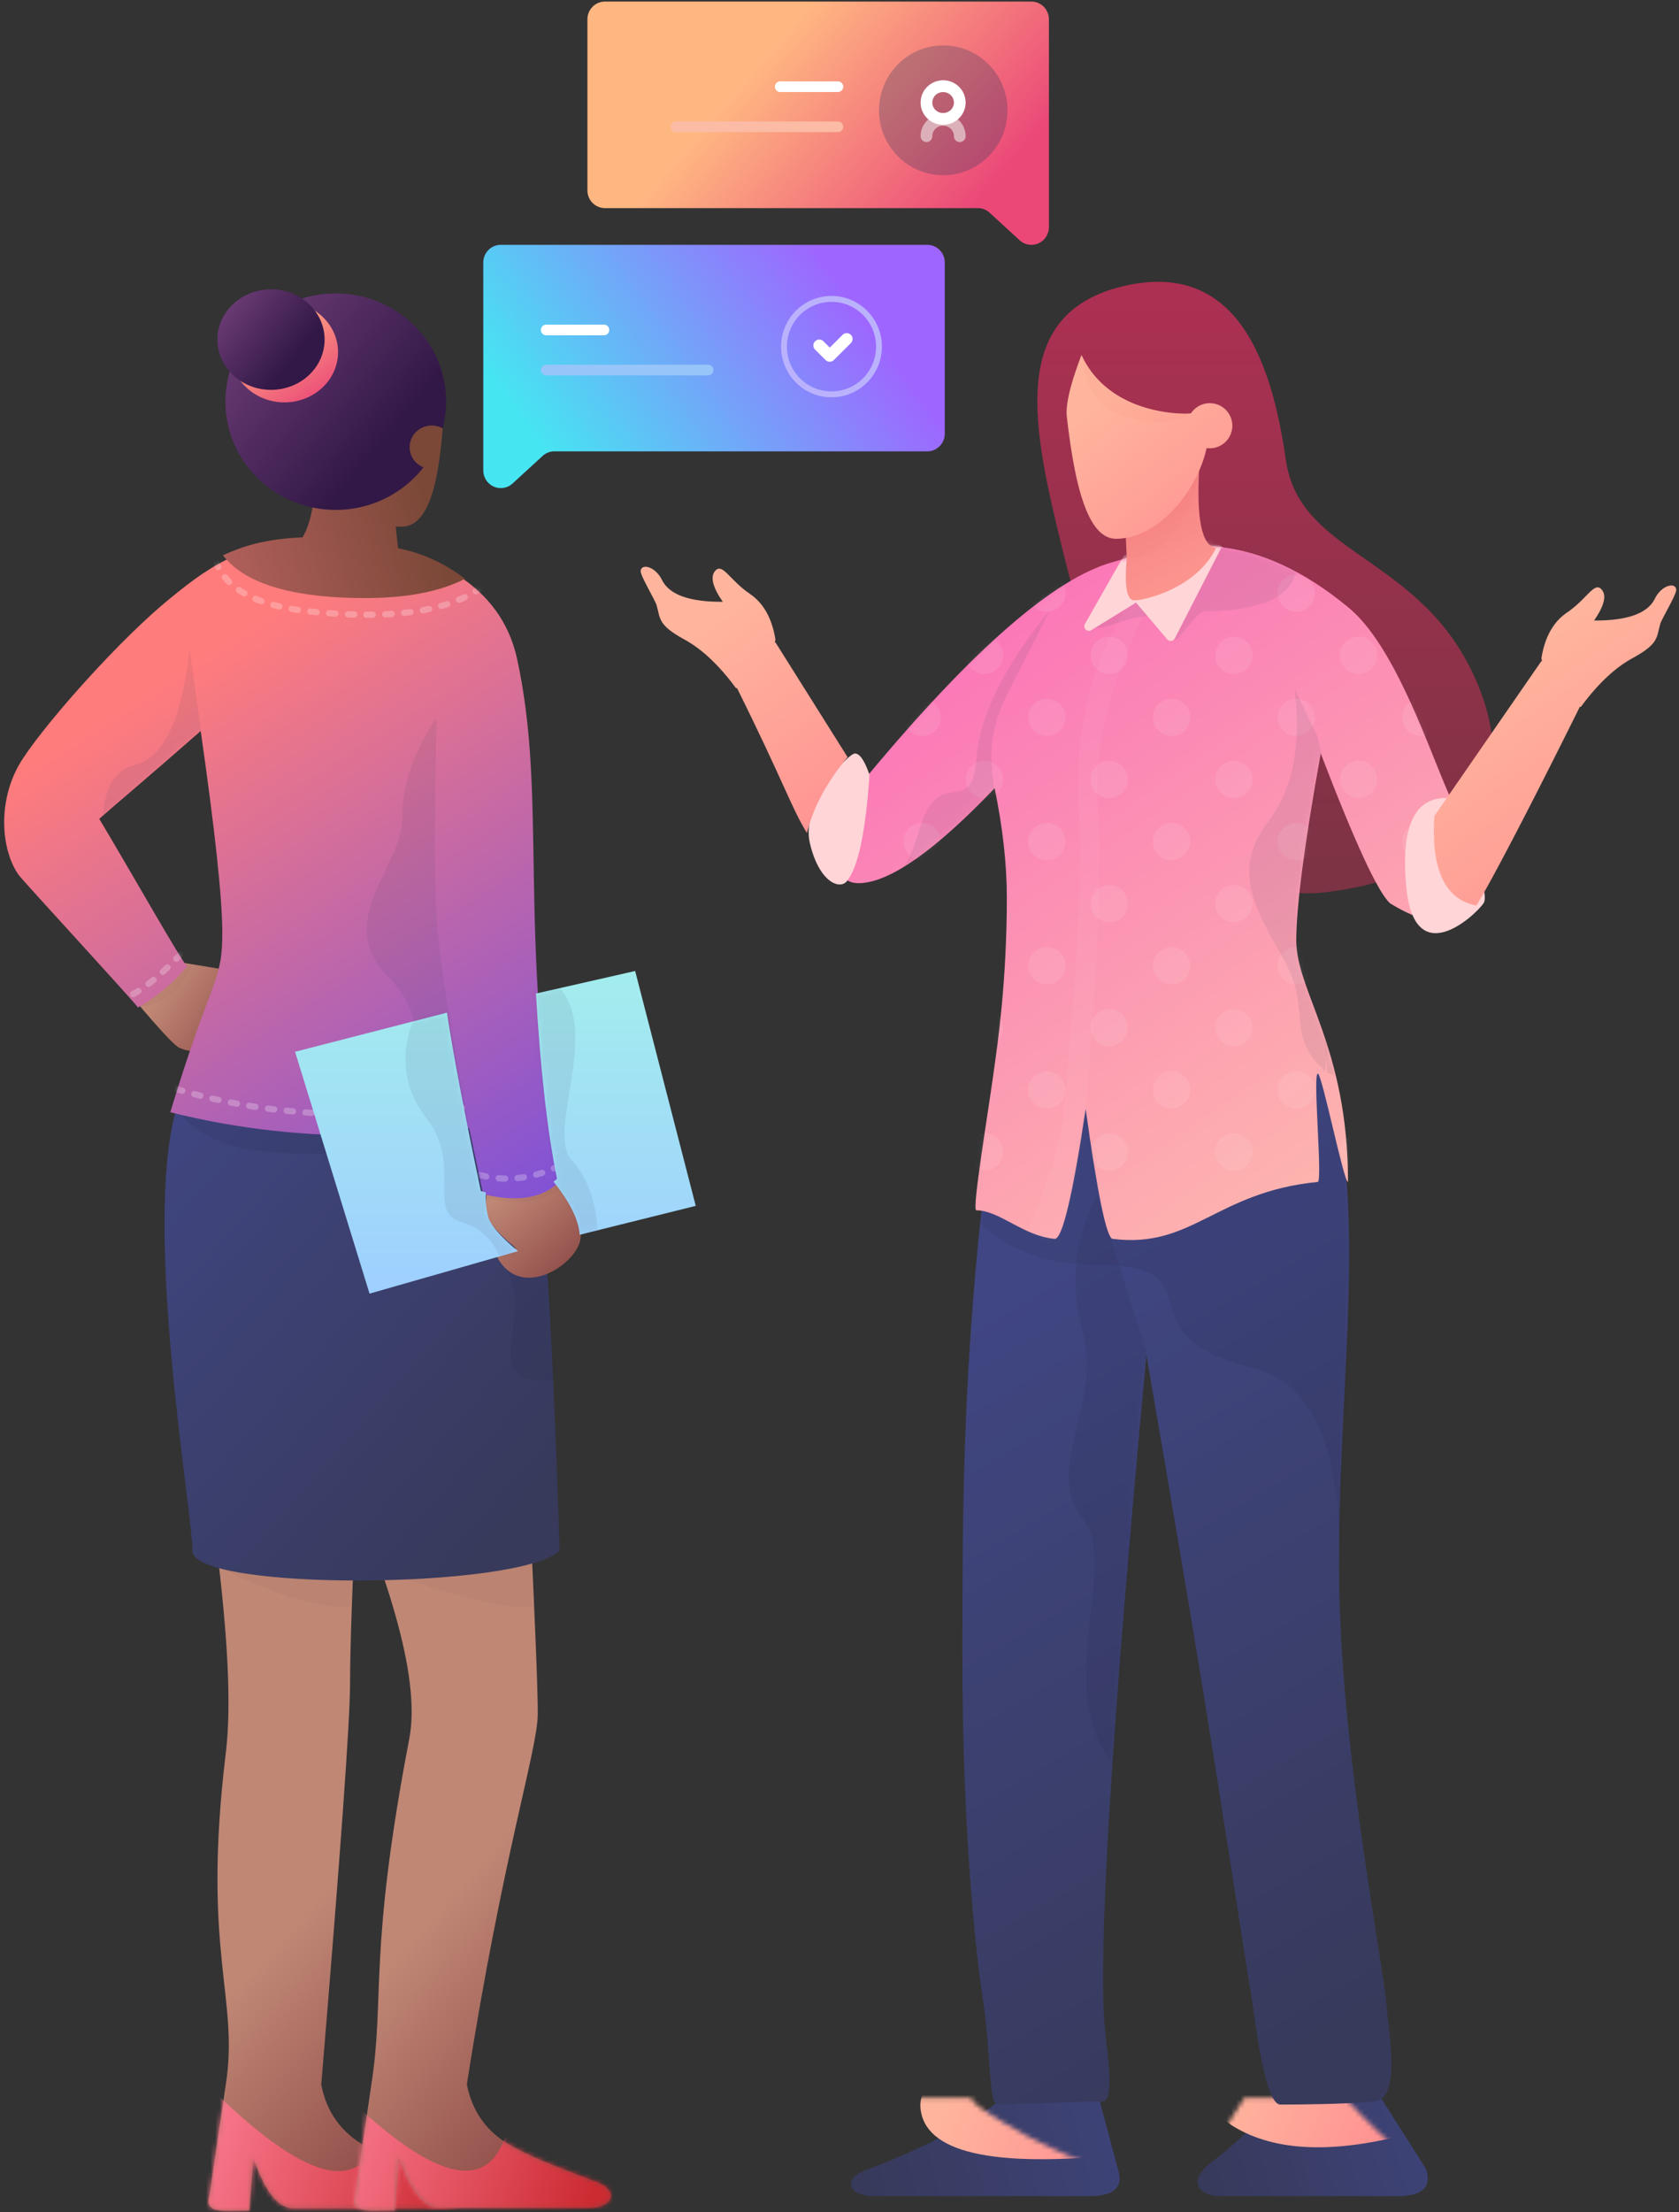 <svg xmlns="http://www.w3.org/2000/svg" xmlns:xlink="http://www.w3.org/1999/xlink" width="366" height="482" viewBox="0 0 366 482">
    <rect x="0" y="0" width="366" height="482" fill="#333333" stroke="none"/>
    <defs>
        <linearGradient id="b" x1="134.336%" x2="6.662%" y1="45.274%" y2="56.683%">
            <stop offset="0%" stop-color="#404683"/>
            <stop offset="100%" stop-color="#373A5B"/>
        </linearGradient>
        <path id="a" d="M32.512.151c.796.612-2.775 3.135-10.712 7.57-4.81 2.688-10.939 5.44-18.388 8.258-4.846 1.834-3.642 5.583 1.923 5.583h46.983c5.489 0 7.568-1.987 6.239-5.961L54.439.15H32.512z"/>
        <linearGradient id="c" x1="9.105%" x2="87.601%" y1="60.669%" y2="45.412%">
            <stop offset="0%" stop-color="#FF9292"/>
            <stop offset="100%" stop-color="#FFB59D"/>
        </linearGradient>
        <linearGradient id="f" x1="134.336%" x2="6.662%" y1="43.555%" y2="59.114%">
            <stop offset="0%" stop-color="#404683"/>
            <stop offset="100%" stop-color="#373A5B"/>
        </linearGradient>
        <path id="e" d="M18.725.151C13.116 6.202 8.2 10.81 3.974 13.972c-6.338 4.744-2.113 7.59 1.36 7.59h38.89c5.49 0 7.57-1.987 6.24-5.961L40.651.15H18.725z"/>
        <linearGradient id="g" x1="9.105%" x2="87.601%" y1="58.545%" y2="46.325%">
            <stop offset="0%" stop-color="#FF9292"/>
            <stop offset="100%" stop-color="#FFB59D"/>
        </linearGradient>
        <linearGradient id="j" x1="63.986%" x2="42.813%" y1="14.643%" y2="100%">
            <stop offset="0%" stop-color="#404683"/>
            <stop offset="100%" stop-color="#373A5B"/>
        </linearGradient>
        <path id="i" d="M16.926.047c-13.692 26.21-4.623 71.917-5.494 117.355-.72 37.61-9.643 81.817-10.277 90.67-.35 4.883-3.397 20.37 2.578 20.97 5.975.601 17.039.687 20.54.687 3.5 0 5.597-19.2 6.345-23.652 1.138-6.763 5.873-38.136 11.51-72.61 2.273-13.906 6.058-36.252 11.354-67.039 7.673 82.046 10.668 131.202 8.987 147.469-.495 4.79-2.11 15.146.564 15.146 2.673 0 20.882.686 22.887.686 2.004 0 1.408-11.365 3.307-23.652.724-4.686 4.44-31.493 4.374-75.589-.04-26.386.066-57.429-4.374-97.45-.707-6.368-2.266-15.41-4.677-27.127L16.926.047z"/>
        <linearGradient id="l" x1="50%" x2="50%" y1="0%" y2="100%">
            <stop offset="0%" stop-color="#AF3053"/>
            <stop offset="100%" stop-color="#7A3343"/>
        </linearGradient>
        <linearGradient id="n" x1="2.619%" x2="82.402%" y1="126.906%" y2="0%">
            <stop offset="0%" stop-color="#FFCFAA"/>
            <stop offset="100%" stop-color="#FA6EB9"/>
        </linearGradient>
        <path id="m" d="M81.298 5.41C62.241.134 80.888-.153 58.193 2.084 48.894 3 39.49 7.375 29.98 15.208 19.515 23.696 12.063 47.104 7.622 56.811c-4.442 9.707-6.168 20.762-.92 25.304 2.845 2.462 7.55 1.67 14.114-2.375 2.624-2.357 7.66-13.235 15.107-32.636 3.528 19.538 5.308 33.09 5.34 40.655.049 11.142-11.283 23.195-11.283 52.687.935.104 5.683-23.696 6.595-23.6 1.123.12-1.09 23.492 0 23.6 22.266 2.2 27.31 14.602 44.723 12.403 1.305-.165 3.262-9.6 5.872-28.302 2.855 19.02 5.114 28.454 6.778 28.302 6.84-.628 12.032-6.22 17.055-6.22 1.03 0-2.55-20.935-3.995-31.654-.623-4.625-2.654-18.025-2.654-36.522 0-7.214.885-15.144 2.654-23.791 12.918 13.52 22.69 20.416 29.314 20.684 6.624.268 6.064-7.562-1.681-23.49C111.784 24.412 94.003 8.93 81.298 5.412z"/>
        <linearGradient id="q" x1="54.748%" x2="26.455%" y1="23.826%" y2="110.63%">
            <stop offset="0%" stop-color="#F68585"/>
            <stop offset="100%" stop-color="#FF9B92"/>
        </linearGradient>
        <path id="p" d="M.558 18.438C4.841 27.213 16.018 29.85 18.42 29.85c1.601 0 2.135-3.068 1.601-9.206l.516-11.408L4.21.736c.686 11.359-.531 17.26-3.652 17.702z"/>
        <linearGradient id="t" x1="16.729%" x2="80.591%" y1="110.865%" y2="23.826%">
            <stop offset="0%" stop-color="#FF9292"/>
            <stop offset="100%" stop-color="#FFB59D"/>
        </linearGradient>
        <path id="s" d="M33.128.177c2.433 6.365 3.497 10.863 3.191 13.495-1.642 14.137-4.331 26.556-10.73 26.556-8.886 0-17.43-9.9-19.668-19.457a45.87 45.87 0 0 1-.071-.31 4.915 4.915 0 0 1-5.605-4.868 4.915 4.915 0 0 1 9.002-2.726c.497.227 17.587.905 23.881-12.69z"/>
        <linearGradient id="v" x1="26.526%" x2="71.583%" y1="110.865%" y2="23.826%">
            <stop offset="0%" stop-color="#FF9292"/>
            <stop offset="100%" stop-color="#FFB59D"/>
        </linearGradient>
        <linearGradient id="x" x1="25.273%" x2="72.736%" y1="110.865%" y2="23.826%">
            <stop offset="0%" stop-color="#FF9292"/>
            <stop offset="100%" stop-color="#FFB59D"/>
        </linearGradient>
        <path id="w" d="M8.934 58.047C7.616 52.56 4.668 47.048.088 41.511l15.725-25.009.132.157c-.046-.262-.09-.53-.132-.804.75-4.595 2.607-7.9 5.574-9.916 4.45-3.024 5.984-6.9 7.59-4.962 1.07 1.292.507 3.525-1.69 6.699 7.255.044 11.673-1.543 13.253-4.76 1.474-3 4.553-3.652 4.649-1.94.058 1.044-3.133 6.288-3.46 7.394-.86 2.922-.227 4.325-6.022 7.485-3.864 2.107-7.62 5.639-11.266 10.594-.093.027-.186.05-.28.069-10.158 20.461-11.899 26.196-15.227 31.53z"/>
        <linearGradient id="z" x1="44.982%" x2="64.741%" y1="110.865%" y2="60.697%">
            <stop offset="0%" stop-color="#843E3E"/>
            <stop offset="100%" stop-color="#C08775"/>
        </linearGradient>
        <path id="y" d="M52.208 61.61c5.274 43.485-2.976 53.218 0 72.19L55.756 158c1.327 3.99-3.194 3.227-8.674 3.227l-.884-11.533c-2.518 7.35-5.418 11.025-8.701 11.025H4.954c-5.557 0-6.759-3.765-1.921-5.606 7.437-2.83 13.89-5.205 18.692-7.903 5.283-2.969 8.506-7.438 9.669-13.409-4.184-50.253-6.276-79.319-6.276-87.196 0-7.967-.543-23.236-1.63-45.81h32.74c-3.216 23.593-5.83 45.898-4.02 60.817z"/>
        <linearGradient id="A" x1="100%" x2="8.356%" y1="41.72%" y2="57.821%">
            <stop offset="0%" stop-color="#FF8299"/>
            <stop offset="100%" stop-color="#CC2B32"/>
        </linearGradient>
        <linearGradient id="D" x1="44.599%" x2="65.866%" y1="110.865%" y2="60.697%">
            <stop offset="0%" stop-color="#843E3E"/>
            <stop offset="100%" stop-color="#C08775"/>
        </linearGradient>
        <path id="C" d="M43.978 61.758c8.96 46.731 5.276 56.265 8.252 75.237l3.548 24.199c1.327 3.99-3.194 3.227-8.674 3.227l-.884-11.533c-2.517 7.35-5.418 11.025-8.701 11.025H4.976c-5.557 0-6.759-3.765-1.92-5.606 7.436-2.83 13.89-5.205 18.691-7.903 5.283-2.969 8.506-7.438 9.669-13.409-7.906-50.445-15.461-72.93-15.461-80.808 0-5.31.601-20.342 1.805-45.094L59.794.029C49.36 24.682 41.286 47.714 43.978 61.758z"/>
        <linearGradient id="G" x1="94.665%" x2="27.048%" y1="14.643%" y2="100%">
            <stop offset="0%" stop-color="#404683"/>
            <stop offset="100%" stop-color="#373A5B"/>
        </linearGradient>
        <path id="F" d="M83.942 15.03c7.728 25.812-3.341 88.037-3.341 96.926 0 8.89-71.194 8.43-80.06 0C2.38 55.051 4.708 22.523 7.525 14.371c4.226-12.229 68.69-25.153 76.417.659z"/>
        <linearGradient id="J" x1="9.105%" x2="87.601%" y1="74.615%" y2="39.415%">
            <stop offset="0%" stop-color="#843E3E"/>
            <stop offset="100%" stop-color="#C08775"/>
        </linearGradient>
        <path id="I" d="M33.946 8.518c-5.447 6.468-8.68 9.933-9.695 10.393-5.279 2.389-7.755-2.008-9.947-.3-2.193 1.706-6.167 4.6-5.34 2.178.6-1.759-4.608-.449-2.886-3.164 1.149-1.81-3.288-1.568-2.534-2.382.755-.814 4.35-4.507 5.03-5.63.095-.158-2.425.308-3.358 1.135-1.672 1.482-4.692 1.678-5.002.416 3.335-2.167 5.5-3.436 6.497-3.808.997-.372 3.528-2.189 7.593-5.451L24.25.265c.016.005 2.994 4.155 9.695 8.253z"/>
        <linearGradient id="M" x1="18.7%" x2="78.779%" y1="110.865%" y2="23.826%">
            <stop offset="0%" stop-color="#843E3E"/>
            <stop offset="100%" stop-color="#C08775"/>
        </linearGradient>
        <path id="L" d="M7.026 1.903c-5.622 6.855-7.76 12-6.412 15.432C2.636 22.483 12.76 28.6 17.86 21.109c1.56-2.293.383-3.233-3.531-2.82 1.244-1.38 1.55-1.099 4.458-4.23 3.8-4.092 1.31-6.125 2.346-9.715C22.32.231 17.618-.583 7.026 1.903z"/>
        <linearGradient id="P" x1="28.883%" x2="81.458%" y1="128.09%" y2="28.726%">
            <stop offset="0%" stop-color="#6F4DE2"/>
            <stop offset="100%" stop-color="#FF7C7C"/>
        </linearGradient>
        <path id="O" d="M33.842 2.795c19.154-5.29 32.424-1.624 37.506.574 5.082 2.198 9.379 5.392 14.073 9.248 10.517 8.508 26.355 26.17 32.13 34.92 5.774 8.75 4.794 19.95.924 25.366-.925 1.294-24.568 26.931-26.007 28.88-3.97-2.22-7.543-5.208-10.716-8.967 1.405-1.398 11.213-18.828 19.151-32.138-3.156-2.81-9.658-8.216-22.11-19.132-3.11 21.617-4.68 36.217-4.713 43.801-.049 11.17 2.437 9.825 11.34 39.258-21.092 5.266-42.806 6.416-65.14 3.448l-3.049 14.41c-7.404 1.807-12.944.903-16.62-2.713C9.849 84.714 3.118 56.734 9.816 25.855 13.49 8.922 29.331 4.04 33.842 2.795z"/>
        <linearGradient id="R" x1="142.708%" x2="26.935%" y1="61.723%" y2="26.376%">
            <stop offset="0%" stop-color="#C56868"/>
            <stop offset="100%" stop-color="#7B4838"/>
        </linearGradient>
        <linearGradient id="S" x1="25.093%" x2="117.883%" y1="64.71%" y2="-11.072%">
            <stop offset="0%" stop-color="#321847"/>
            <stop offset="100%" stop-color="#834A88"/>
        </linearGradient>
        <linearGradient id="T" x1="67.813%" x2="6.662%" y1="6.065%" y2="93.935%">
            <stop offset="0%" stop-color="#FFB782"/>
            <stop offset="100%" stop-color="#EB4878"/>
        </linearGradient>
        <linearGradient id="U" x1="25.093%" x2="117.883%" y1="63.446%" y2="-5.823%">
            <stop offset="0%" stop-color="#321847"/>
            <stop offset="100%" stop-color="#834A88"/>
        </linearGradient>
        <linearGradient id="W" x1="50%" x2="50%" y1="0%" y2="100%">
            <stop offset="0%" stop-color="#A3EDED"/>
            <stop offset="100%" stop-color="#9FCFFF"/>
        </linearGradient>
        <path id="V" d="M39.09 61.092c3.96-3.287 6.145-5.859 6.558-7.714.412-1.855.563-3.554.454-5.097l1.08-.282c3.691-17.555 6.154-30.51 7.388-38.867l33.109 8.524L71.447 70.35 39.09 61.092zM35.167 4.967c-.98 16.68-2.506 30.127-4.58 40.34l.737.67c-3.563 4.445-5.462 8.293-5.695 11.543L.335 51.23 13.547.054l21.62 4.913z"/>
        <linearGradient id="Y" x1="67.813%" x2="6.662%" y1="36.122%" y2="63.878%">
            <stop offset="0%" stop-color="#FFB782"/>
            <stop offset="100%" stop-color="#EB4878"/>
        </linearGradient>
        <linearGradient id="Z" x1="5.388%" x2="84.005%" y1="63.878%" y2="34.059%">
            <stop offset="0%" stop-color="#46E5F2"/>
            <stop offset="100%" stop-color="#9E66FF"/>
        </linearGradient>
    </defs>
    <g fill="none" fill-rule="evenodd">
        <g transform="matrix(-1 0 0 1 244.435 456.932)">
            <mask id="d" fill="#fff">
                <use xlink:href="#a"/>
            </mask>
            <use fill="url(#b)" fill-rule="nonzero" transform="matrix(-1 0 0 1 59.327 0)" xlink:href="#a"/>
            <path fill="url(#c)" fill-rule="nonzero" d="M-2.974 12.182c29.405 3.368 44.955.366 46.65-9.005C45.371-6.193 30.521-8.44-.874-3.565l-2.1 15.747z" mask="url(#d)"/>
        </g>
        <g transform="matrix(-1 0 0 1 311.923 456.932)">
            <mask id="h" fill="#fff">
                <use xlink:href="#e"/>
            </mask>
            <use fill="url(#f)" fill-rule="nonzero" transform="matrix(-1 0 0 1 51.555 0)" xlink:href="#e"/>
            <path fill="url(#g)" fill-rule="nonzero" d="M4.328 7.854c16.78 4.545 29.703 4.037 38.766-1.522C52.157.772 40.058-2.904 6.797-4.696L4.328 7.854z" mask="url(#h)"/>
        </g>
        <g transform="matrix(-1 0 0 1 303.382 228.816)">
            <mask id="k" fill="#fff">
                <use xlink:href="#i"/>
            </mask>
            <use fill="url(#j)" fill-rule="nonzero" xlink:href="#i"/>
            <path fill="#151731" fill-rule="nonzero" d="M103 12.035c-5.743 23.104-18.279 34.656-37.607 34.656-28.991 0-5.159 15.06-34.775 22.473-29.616 7.412-11.458 60.464-29.463 60.464-12.004 0-8.578-44.812 10.277-134.436l91.569 16.843z" mask="url(#k)" opacity=".3"/>
            <path fill="#151731" fill-rule="nonzero" d="M53.42 65.76l10.835-34.078c4.93 9.428 5.965 19.357 3.103 29.79-4.293 15.648 8.63 29.635 0 40.581C58.73 113 75.988 141.72 58.23 158.34c-7.443 6.967-1.394-6.656-.745-32.852.256-10.31-1.098-30.22-4.063-59.727z" mask="url(#k)" opacity=".3"/>
        </g>
        <path fill="url(#l)" fill-rule="nonzero" d="M81.11 1.352c25.427 6.021 19.755 31.074 13.074 58.12-6.681 27.045-22.933 78.037-57.113 73.939C2.89 129.313-6.64 108.126 5.737 84.048c12.377-24.078 37.03-24.576 39.93-44.764C48.568 19.097 55.684-4.67 81.111 1.352z" transform="matrix(-1 0 0 1 325.98 61)"/>
        <g transform="matrix(-1 0 0 1 323.829 117.073)">
            <mask id="o" fill="#fff">
                <use xlink:href="#m"/>
            </mask>
            <use fill="url(#n)" fill-rule="nonzero" xlink:href="#m"/>
            <ellipse cx="27.671" cy="25.7" fill="#FFF" fill-rule="nonzero" mask="url(#o)" opacity=".3" rx="4.078" ry="4.058"/>
            <ellipse cx="54.855" cy="25.7" fill="#FFF" fill-rule="nonzero" mask="url(#o)" opacity=".3" rx="4.078" ry="4.058"/>
            <ellipse cx="82.04" cy="25.7" fill="#FFF" fill-rule="nonzero" mask="url(#o)" opacity=".3" rx="4.078" ry="4.058"/>
            <ellipse cx="109.225" cy="25.7" fill="#FFF" fill-rule="nonzero" mask="url(#o)" opacity=".3" rx="4.078" ry="4.058"/>
            <ellipse cx="41.263" cy="12.174" fill="#FFF" fill-rule="nonzero" mask="url(#o)" opacity=".3" rx="4.078" ry="4.058"/>
            <ellipse cx="68.448" cy="12.174" fill="#FFF" fill-rule="nonzero" mask="url(#o)" opacity=".3" rx="4.078" ry="4.058"/>
            <ellipse cx="95.632" cy="12.174" fill="#FFF" fill-rule="nonzero" mask="url(#o)" opacity=".3" rx="4.078" ry="4.058"/>
            <ellipse cx="122.817" cy="12.174" fill="#FFF" fill-rule="nonzero" mask="url(#o)" opacity=".3" rx="4.078" ry="4.058"/>
            <ellipse cx="136.409" cy="25.7" fill="#FFF" fill-rule="nonzero" mask="url(#o)" opacity=".3" rx="4.078" ry="4.058"/>
            <ellipse cx="14.078" cy="39.227" fill="#FFF" fill-rule="nonzero" mask="url(#o)" opacity=".3" rx="4.078" ry="4.058"/>
            <ellipse cx="41.263" cy="39.227" fill="#FFF" fill-rule="nonzero" mask="url(#o)" opacity=".3" rx="4.078" ry="4.058"/>
            <ellipse cx="68.448" cy="39.227" fill="#FFF" fill-rule="nonzero" mask="url(#o)" opacity=".3" rx="4.078" ry="4.058"/>
            <ellipse cx="95.632" cy="39.227" fill="#FFF" fill-rule="nonzero" mask="url(#o)" opacity=".3" rx="4.078" ry="4.058"/>
            <ellipse cx="122.817" cy="39.227" fill="#FFF" fill-rule="nonzero" mask="url(#o)" opacity=".3" rx="4.078" ry="4.058"/>
            <ellipse cx=".486" cy="52.753" fill="#FFF" fill-rule="nonzero" mask="url(#o)" opacity=".3" rx="4.078" ry="4.058"/>
            <ellipse cx="27.671" cy="52.753" fill="#FFF" fill-rule="nonzero" mask="url(#o)" opacity=".3" rx="4.078" ry="4.058"/>
            <ellipse cx="54.855" cy="52.753" fill="#FFF" fill-rule="nonzero" mask="url(#o)" opacity=".3" rx="4.078" ry="4.058"/>
            <ellipse cx="82.04" cy="52.753" fill="#FFF" fill-rule="nonzero" mask="url(#o)" opacity=".3" rx="4.078" ry="4.058"/>
            <ellipse cx="109.225" cy="52.753" fill="#FFF" fill-rule="nonzero" mask="url(#o)" opacity=".3" rx="4.078" ry="4.058"/>
            <ellipse cx="14.078" cy="66.279" fill="#FFF" fill-rule="nonzero" mask="url(#o)" opacity=".3" rx="4.078" ry="4.058"/>
            <ellipse cx="41.263" cy="66.279" fill="#FFF" fill-rule="nonzero" mask="url(#o)" opacity=".3" rx="4.078" ry="4.058"/>
            <ellipse cx="68.448" cy="66.279" fill="#FFF" fill-rule="nonzero" mask="url(#o)" opacity=".3" rx="4.078" ry="4.058"/>
            <ellipse cx="95.632" cy="66.279" fill="#FFF" fill-rule="nonzero" mask="url(#o)" opacity=".3" rx="4.078" ry="4.058"/>
            <ellipse cx="122.817" cy="66.279" fill="#FFF" fill-rule="nonzero" mask="url(#o)" opacity=".3" rx="4.078" ry="4.058"/>
            <ellipse cx=".486" cy="79.806" fill="#FFF" fill-rule="nonzero" mask="url(#o)" opacity=".3" rx="4.078" ry="4.058"/>
            <ellipse cx="27.671" cy="79.806" fill="#FFF" fill-rule="nonzero" mask="url(#o)" opacity=".3" rx="4.078" ry="4.058"/>
            <ellipse cx="54.855" cy="79.806" fill="#FFF" fill-rule="nonzero" mask="url(#o)" opacity=".3" rx="4.078" ry="4.058"/>
            <ellipse cx="82.04" cy="79.806" fill="#FFF" fill-rule="nonzero" mask="url(#o)" opacity=".3" rx="4.078" ry="4.058"/>
            <ellipse cx="109.225" cy="79.806" fill="#FFF" fill-rule="nonzero" mask="url(#o)" opacity=".3" rx="4.078" ry="4.058"/>
            <ellipse cx="14.078" cy="93.332" fill="#FFF" fill-rule="nonzero" mask="url(#o)" opacity=".3" rx="4.078" ry="4.058"/>
            <ellipse cx="41.263" cy="93.332" fill="#FFF" fill-rule="nonzero" mask="url(#o)" opacity=".3" rx="4.078" ry="4.058"/>
            <ellipse cx="68.448" cy="93.332" fill="#FFF" fill-rule="nonzero" mask="url(#o)" opacity=".3" rx="4.078" ry="4.058"/>
            <ellipse cx="95.632" cy="93.332" fill="#FFF" fill-rule="nonzero" mask="url(#o)" opacity=".3" rx="4.078" ry="4.058"/>
            <ellipse cx="122.817" cy="93.332" fill="#FFF" fill-rule="nonzero" mask="url(#o)" opacity=".3" rx="4.078" ry="4.058"/>
            <ellipse cx=".486" cy="106.859" fill="#FFF" fill-rule="nonzero" mask="url(#o)" opacity=".3" rx="4.078" ry="4.058"/>
            <ellipse cx="27.671" cy="106.859" fill="#FFF" fill-rule="nonzero" mask="url(#o)" opacity=".3" rx="4.078" ry="4.058"/>
            <ellipse cx="54.855" cy="106.859" fill="#FFF" fill-rule="nonzero" mask="url(#o)" opacity=".3" rx="4.078" ry="4.058"/>
            <ellipse cx="82.04" cy="106.859" fill="#FFF" fill-rule="nonzero" mask="url(#o)" opacity=".3" rx="4.078" ry="4.058"/>
            <ellipse cx="109.225" cy="106.859" fill="#FFF" fill-rule="nonzero" mask="url(#o)" opacity=".3" rx="4.078" ry="4.058"/>
            <ellipse cx="14.078" cy="120.385" fill="#FFF" fill-rule="nonzero" mask="url(#o)" opacity=".3" rx="4.078" ry="4.058"/>
            <ellipse cx="41.263" cy="120.385" fill="#FFF" fill-rule="nonzero" mask="url(#o)" opacity=".3" rx="4.078" ry="4.058"/>
            <ellipse cx="68.448" cy="120.385" fill="#FFF" fill-rule="nonzero" mask="url(#o)" opacity=".3" rx="4.078" ry="4.058"/>
            <ellipse cx="95.632" cy="120.385" fill="#FFF" fill-rule="nonzero" mask="url(#o)" opacity=".3" rx="4.078" ry="4.058"/>
            <ellipse cx="122.817" cy="120.385" fill="#FFF" fill-rule="nonzero" mask="url(#o)" opacity=".3" rx="4.078" ry="4.058"/>
            <ellipse cx=".486" cy="133.912" fill="#FFF" fill-rule="nonzero" mask="url(#o)" opacity=".3" rx="4.078" ry="4.058"/>
            <ellipse cx="27.671" cy="133.912" fill="#FFF" fill-rule="nonzero" mask="url(#o)" opacity=".3" rx="4.078" ry="4.058"/>
            <ellipse cx="54.855" cy="133.912" fill="#FFF" fill-rule="nonzero" mask="url(#o)" opacity=".3" rx="4.078" ry="4.058"/>
            <ellipse cx="82.04" cy="133.912" fill="#FFF" fill-rule="nonzero" mask="url(#o)" opacity=".3" rx="4.078" ry="4.058"/>
            <ellipse cx="109.225" cy="133.912" fill="#FFF" fill-rule="nonzero" mask="url(#o)" opacity=".3" rx="4.078" ry="4.058"/>
            <path fill="#FFF" fill-rule="nonzero" d="M72.54 13.24c9.088 16.792 13.069 32.285 11.942 46.478-1.127 14.194.702 46.59 5.487 97.189h12.286c-6.195-13.898-9.609-24.285-10.242-31.163-2.659-28.88-4.317-52.736-3.403-66.026 1.24-18.037-2.9-33.934-12.416-47.69L72.54 13.24z" mask="url(#o)" opacity=".2"/>
            <path fill="#373A5B" fill-rule="nonzero" d="M36.665 43.285l4.956-10.214c-1.5 12.289.42 21.914 5.757 28.875 8.006 10.442 2.998 18.775-3.364 29.974-6.363 11.198-.171 16.534-9.093 24.407l-3.19-52.33 4.934-20.712zM106.682 57.064c3.188-17.314-1.016-18.994-11.571-40.978 9.84 12.067 15.123 22.73 15.85 31.993 1.09 13.892 8.116.549 12.615 16.134 4.5 15.585 11.532 10.07 14.193 14.24 1.774 2.78-1.458 5.358-9.694 7.734-9.17-8.118-16.3-17.826-21.393-29.123zM40.933 4.905c.004 7.454 6.797 11.181 20.38 11.181 1.457 0 5.994 7.03 6.565 6.244.901-1.24 3.13-5.014 5.597-5.12 4.92-.214 11.133 4.115 12.077 1.918.362-.842-3.023-4.512-10.155-11.012-3.865-6.244-8.317-9.6-13.355-10.07-5.038-.47-12.074 1.817-21.11 6.859z" mask="url(#o)" opacity=".3"/>
            <path fill="#373A5B" fill-rule="nonzero" d="M21.528 119.402c2.343-5.603 6.94-9.741 13.791-12.412l-.848 9.652-10.104 4.263-2.839-1.503zM158.481 20.157c1.082 7.548 3.845 11.323 8.286 11.323 4.442 0 7.56-2.28 9.352-6.841l-14.378-8.553-3.26 4.071z" mask="url(#o)" opacity=".3"/>
            <path fill="#FFD5D7" fill-rule="nonzero" d="M57.574 2.22L67.742 22.03a1 1 0 0 0 1.651.191l6.8-7.995 9.743 6a1 1 0 0 0 1.393-1.346L78.771 3.839l-15.51-5.15-6.134 3.53" mask="url(#o)"/>
            <path fill="#FFD5D7" fill-rule="nonzero" d="M8.417 56.791c7.038-.162 10.01 6.156 8.914 18.957-1.643 19.2-14.96 6.716-16.862 4.035-1.267-1.788 1.382-9.452 7.948-22.992zM134.292 51.743c1.055-3.093 2.11-4.639 3.166-4.639 1.583 0 11.817 10.985 9.846 19.456-1.97 8.471-6.38 10.212-7.982 8.471-2.499-2.846-4.176-10.609-5.03-23.288z"/>
        </g>
        <g transform="matrix(-1 0 0 1 265.644 100.952)">
            <mask id="r" fill="#fff">
                <use xlink:href="#p"/>
            </mask>
            <use fill="url(#q)" fill-rule="nonzero" xlink:href="#p"/>
            <path fill="#DA433D" fill-rule="nonzero" d="M4.146.736C6.125 13.04 11.33 19.682 19.762 20.663c8.432.98 12.323-1.696 11.672-8.028L4.146.736z" mask="url(#r)" opacity=".2"/>
        </g>
        <g transform="matrix(-1 0 0 1 268.879 77.164)">
            <mask id="u" fill="#fff">
                <use xlink:href="#s"/>
            </mask>
            <use fill="url(#t)" fill-rule="nonzero" xlink:href="#s"/>
            <path fill="#DA433D" fill-rule="nonzero" d="M33.128-2.51c-.015 9.036-3.257 14.423-9.723 16.158-6.466 1.736-11.128 1.473-13.984-.789.214-.389-.064-1.194-.833-2.415-.77-1.222 7.41-5.54 24.54-12.955z" mask="url(#u)" opacity=".2"/>
        </g>
        <g>
            <path fill="url(#v)" fill-rule="nonzero" d="M43.747 69.77c-3.33-5.333-12.379-22.79-22.535-43.252a3.807 3.807 0 0 1-.282-.069c-3.646-4.955-7.401-8.487-11.265-10.594-5.796-3.16-5.162-4.563-6.023-7.485C3.316 7.264.124 2.02.182.977.28-.736 3.359-.085 4.833 2.915c1.58 3.218 5.998 4.805 13.253 4.76-2.197-3.173-2.76-5.406-1.69-6.698 1.606-1.938 3.14 1.938 7.59 4.962 2.967 2.016 4.825 5.321 5.574 9.916-.043.274-.087.542-.132.804l.132-.157 23.344 33.766c.726 11.687-2.326 18.187-9.156 19.502z" transform="matrix(-1 0 0 1 365.573 127.523)"/>
            <use fill="url(#x)" fill-rule="nonzero" transform="matrix(-1 0 0 1 184.843 123.445)" xlink:href="#w"/>
        </g>
        <g>
            <g transform="matrix(-1 0 0 1 101.42 320.42)">
                <mask id="B" fill="#fff">
                    <use xlink:href="#y"/>
                </mask>
                <use fill="url(#z)" fill-rule="nonzero" xlink:href="#y"/>
                <path fill="url(#A)" fill-rule="nonzero" d="M54.746 135.259l8.48 27.322-72.981-1.86c15.347-29.037 24.629-35.36 27.846-18.967 3.216 16.392 15.435 14.227 36.655-6.495z" mask="url(#B)"/>
                <path fill="#50211F" fill-rule="nonzero" d="M55.378 20.208c-12.478 6.364-22.32 9.545-29.524 9.545-7.204 0-9.443-4.696-6.715-14.088l36.24 4.543z" mask="url(#B)" opacity=".2"/>
            </g>
            <g transform="matrix(-1 0 0 1 133.186 317.14)">
                <mask id="E" fill="#fff">
                    <use xlink:href="#C"/>
                </mask>
                <use fill="url(#D)" fill-rule="nonzero" xlink:href="#C"/>
                <path fill="url(#A)" fill-rule="nonzero" d="M58.81 138.454l8.48 27.322-72.981-1.86c15.347-29.037 24.629-35.36 27.845-18.967 3.217 16.392 15.436 14.227 36.656-6.495z" mask="url(#E)"/>
                <path fill="#50211F" fill-rule="nonzero" d="M52.18 24.134c-15.63 5.932-27.046 8.898-34.25 8.898-7.204 0-7.96-4.577-2.267-13.73l36.516 4.832z" mask="url(#E)" opacity=".2"/>
            </g>
            <g transform="matrix(-1 0 0 1 122.543 225.91)">
                <mask id="H" fill="#fff">
                    <use xlink:href="#F"/>
                </mask>
                <use fill="url(#G)" fill-rule="nonzero" xlink:href="#F"/>
                <path fill="#151731" fill-rule="nonzero" d="M86.794 6.583C86.1 19.143 76.149 25.424 56.94 25.424c-28.814 0-2.22 9.613-31.653 17.038-29.434 7.424-3.037 32.46-20.931 32.46-11.93 0-10.544-22.088 4.158-66.263l78.28-2.076z" mask="url(#H)" opacity=".3"/>
            </g>
            <g transform="matrix(-1 0 0 1 63.318 209.364)">
                <mask id="K" fill="#fff">
                    <use xlink:href="#I"/>
                </mask>
                <use fill="url(#J)" fill-rule="nonzero" xlink:href="#I"/>
                <path fill="#50211F" fill-rule="nonzero" d="M20.715-.393c3.31 7.258 7.842 10.739 13.596 10.444 5.753-.296 2.735-4.571-9.055-12.826l-4.54 2.382z" mask="url(#K)" opacity=".2"/>
            </g>
            <g transform="matrix(-1 0 0 1 126.83 253.787)">
                <mask id="N" fill="#fff">
                    <use xlink:href="#L"/>
                </mask>
                <use fill="url(#M)" fill-rule="nonzero" xlink:href="#L"/>
                <path fill="#50211F" fill-rule="nonzero" d="M3.64 4.736C9.226 8.46 15.39 9.125 22.13 6.731c6.74-2.394 1.053-4.19-17.06-5.385L2.712 4.038l.928.698z" mask="url(#N)" opacity=".2"/>
            </g>
            <g transform="matrix(-1 0 0 1 122.543 117.727)">
                <mask id="Q" fill="#fff">
                    <use xlink:href="#O"/>
                </mask>
                <use fill="url(#P)" fill-rule="nonzero" xlink:href="#O"/>
                <path fill="#373A5B" fill-rule="nonzero" d="M20.28 128.388c4.305-23.084 6.676-38.592 7.112-46.522.436-7.93.436-22.307 0-43.132 4.973 7.22 7.46 14.46 7.46 21.72 0 10.89 15.337 22.373 2.904 34.853s-1.906 30.166-8.72 33.595c-4.543 2.287-7.462 2.115-8.756-.514zM11.151.2c-3.924 4.89.94 7.334 14.592 7.334 13.652 0 25.548-3.164 35.688-9.492L11.15.2zM78.023 46.445l3.2-22.782c1.62 15.188 5.533 23.59 11.741 25.207 5.961 1.552 6.662 6.888 7.268 11.69.226 1.8-6.11 4.883-19.009 9.25l-3.2-23.365z" mask="url(#Q)" opacity=".3"/>
                <path fill="#FFF" fill-rule="nonzero" d="M21.776 124.285a.679.679 0 0 1-.593-.756.682.682 0 0 1 .762-.59c.451.057.901.11 1.35.163a.68.68 0 0 1 .6.753.682.682 0 0 1-.759.594c-.452-.053-.905-.107-1.36-.164zm4.085.464a.68.68 0 0 1-.609-.745.682.682 0 0 1 .75-.604c.453.047.905.092 1.356.135a.68.68 0 0 1 .614.74.682.682 0 0 1-.746.61c-.454-.044-.91-.09-1.365-.136zm4.098.38a.68.68 0 0 1-.624-.732.682.682 0 0 1 .737-.62c.454.038.906.073 1.358.107a.68.68 0 0 1 .63.727.681.681 0 0 1-.732.625c-.456-.034-.912-.07-1.369-.107zm4.104.292a.68.68 0 0 1-.64-.718.681.681 0 0 1 .722-.636c.455.027.908.053 1.36.077a.68.68 0 0 1 .646.713.681.681 0 0 1-.718.64c-.456-.023-.912-.049-1.37-.076zm4.11.2a.68.68 0 0 1-.656-.703.681.681 0 0 1 .708-.652c.454.017.908.032 1.36.045a.68.68 0 0 1 .663.698.68.68 0 0 1-.703.657c-.456-.013-.913-.028-1.371-.045zm4.121.104a.68.68 0 0 1-.674-.687.68.68 0 0 1 .692-.669c.455.006.908.01 1.36.013a.68.68 0 0 1 .68.681.68.68 0 0 1-.686.674c-.457-.002-.914-.006-1.372-.012zm4.123.004a.68.68 0 0 1-.691-.67.68.68 0 0 1 .675-.686c.455-.006.908-.013 1.36-.022a.68.68 0 0 1 .697.664.68.68 0 0 1-.669.692c-.456.009-.914.016-1.372.022zm4.127-.102a.681.681 0 0 1-.708-.651.68.68 0 0 1 .657-.704c.453-.017.906-.036 1.357-.057a.681.681 0 0 1 .715.646.68.68 0 0 1-.65.709c-.456.021-.913.04-1.37.057zm4.094-.208a.681.681 0 0 1-.726-.633.68.68 0 0 1 .637-.72c.453-.03.905-.06 1.356-.094a.681.681 0 0 1 .731.626.68.68 0 0 1-.63.726c-.455.034-.911.066-1.368.095zm4.109-.322a.682.682 0 0 1-.744-.612.68.68 0 0 1 .617-.739c.452-.041.903-.085 1.353-.131a.682.682 0 0 1 .75.604.68.68 0 0 1-.61.744c-.454.047-.91.091-1.366.134zm4.102-.44a.682.682 0 0 1-.761-.59.68.68 0 0 1 .594-.756c.45-.055.9-.113 1.348-.172a.682.682 0 0 1 .768.583.679.679 0 0 1-.587.761c-.453.06-.907.118-1.362.173zm4.09-.562a.679.679 0 0 1-.208-1.34c.448-.069.895-.14 1.341-.213a.679.679 0 1 1 .222 1.338c-.45.074-.903.145-1.356.215zm4.073-.688a.678.678 0 0 1-.25-1.333c.446-.083.89-.167 1.334-.254a.678.678 0 1 1 .265 1.33c-.448.088-.898.174-1.349.257zm4.053-.817a.678.678 0 1 1-.294-1.324c.443-.097.885-.196 1.325-.298a.678.678 0 1 1 .308 1.321c-.445.103-.892.203-1.34.3zm3.967-.936a.678.678 0 1 1-.338-1.314c.44-.11.878-.224 1.315-.34a.677.677 0 1 1 .353 1.31c-.443.117-.886.232-1.33.344zm3.982-1.08a.677.677 0 1 1-.383-1.302c.436-.126.87-.254 1.302-.385.361-.109.743.093.853.451a.677.677 0 0 1-.455.846c-.438.133-.876.263-1.317.39zM82.663 90.64a.674.674 0 0 1 .027-.96.687.687 0 0 1 .966.028c.316.333.629.657.938.973a.674.674 0 0 1-.015.958.687.687 0 0 1-.965-.014c-.314-.32-.63-.649-.951-.986zm2.902 2.917a.674.674 0 0 1-.018-.959.687.687 0 0 1 .966-.018c.332.317.66.624.983.92a.674.674 0 0 1 .038.958.687.687 0 0 1-.965.038c-.33-.302-.664-.615-1.004-.94zm3.087 2.756a.675.675 0 0 1-.089-.955.687.687 0 0 1 .962-.088c.356.294.705.572 1.047.835.298.23.353.656.122.951a.686.686 0 0 1-.959.121 40.95 40.95 0 0 1-1.083-.864zm3.367 2.468a.675.675 0 0 1-.211-.935.686.686 0 0 1 .943-.21c.39.246.768.468 1.136.666.332.179.455.59.274.92a.686.686 0 0 1-.926.272c-.396-.214-.801-.451-1.216-.713zM.263 136.9a.676.676 0 0 1-.322-.904.685.685 0 0 1 .911-.319 33 33 0 0 0 1.219.55.676.676 0 0 1 .358.89.685.685 0 0 1-.897.355 34.37 34.37 0 0 1-1.27-.571zm3.884 1.553a.677.677 0 0 1-.438-.855.684.684 0 0 1 .861-.434c.427.138.852.265 1.277.38a.677.677 0 1 1-.36 1.308c-.446-.121-.893-.254-1.34-.399zm4.107.992a.679.679 0 1 1 .215-1.34c.44.07.878.127 1.316.17a.68.68 0 0 1 .61.743.682.682 0 0 1-.748.607 24.723 24.723 0 0 1-1.393-.18zm4.203.295a.68.68 0 0 1-.695-.665.68.68 0 0 1 .67-.69c.442-.01.882-.03 1.322-.066a.682.682 0 0 1 .736.622.68.68 0 0 1-.626.73c-.468.037-.937.06-1.407.069zm4.237-.472a.678.678 0 1 1-.277-1.328c.431-.089.861-.19 1.29-.305a.677.677 0 1 1 .356 1.31c-.455.12-.911.229-1.369.323zM17.306 10.884a.675.675 0 0 1-.158-.946.686.686 0 0 1 .953-.157c.354.251.721.495 1.1.73.32.199.417.617.216.934a.686.686 0 0 1-.941.215c-.402-.25-.792-.508-1.17-.776zm3.633 2.122a.676.676 0 0 1-.318-.906.685.685 0 0 1 .912-.315c.394.189.8.37 1.215.545.347.147.509.545.362.89a.685.685 0 0 1-.896.359c-.435-.184-.86-.375-1.275-.573zm3.915 1.55a.677.677 0 0 1-.438-.855.684.684 0 0 1 .861-.435c.419.136.846.265 1.282.388a.677.677 0 1 1-.374 1.304 37.348 37.348 0 0 1-1.331-.402zm4.015 1.065a.678.678 0 1 1 .287-1.326c.433.092.873.18 1.321.262a.678.678 0 1 1-.248 1.333c-.46-.084-.914-.174-1.36-.27zm4.112.698a.679.679 0 0 1-.589-.76.682.682 0 0 1 .766-.585c.441.058.888.11 1.342.16a.68.68 0 0 1 .606.746.682.682 0 0 1-.753.601c-.463-.05-.92-.103-1.372-.162zm4.146.4a.68.68 0 0 1-.637-.721.681.681 0 0 1 .727-.633c.445.03.895.055 1.351.076a.68.68 0 0 1 .65.71.681.681 0 0 1-.714.644 74.868 74.868 0 0 1-1.377-.076zm4.16.159a.68.68 0 0 1-.673-.687.68.68 0 0 1 .692-.67c.447.007.899.01 1.356.008a.68.68 0 0 1 .684.677.68.68 0 0 1-.682.68c-.463 0-.922-.002-1.376-.008zm4.065-.035a.68.68 0 0 1-.703-.658.68.68 0 0 1 .663-.698c.448-.013.9-.029 1.356-.048a.681.681 0 0 1 .711.65.68.68 0 0 1-.653.705c-.462.02-.92.035-1.374.049zm4.125-.197a.681.681 0 0 1-.726-.632.68.68 0 0 1 .637-.72c.448-.03.9-.062 1.355-.096a.681.681 0 0 1 .733.624.68.68 0 0 1-.629.728c-.46.035-.917.067-1.37.096zm4.115-.333a.682.682 0 0 1-.746-.61.68.68 0 0 1 .614-.74c.448-.043.899-.088 1.353-.136.375-.04.712.23.752.603a.68.68 0 0 1-.608.746c-.458.048-.913.094-1.365.137zm4.109-.476a.682.682 0 0 1-.775-.572.679.679 0 0 1 .576-.77c.452-.065.896-.136 1.33-.21a.678.678 0 0 1 .233 1.336c-.446.076-.9.149-1.364.216zm4.088-.765a.678.678 0 1 1-.313-1.32c.444-.104.878-.213 1.302-.328a.677.677 0 1 1 .36 1.308c-.44.12-.89.233-1.349.34zm4.026-1.183a.684.684 0 0 1-.877-.403.677.677 0 0 1 .407-.87c.426-.155.839-.317 1.238-.486a.685.685 0 0 1 .896.358.676.676 0 0 1-.36.89c-.422.177-.856.348-1.304.511zm3.823-1.756a.686.686 0 0 1-.934-.246.675.675 0 0 1 .247-.926 17.48 17.48 0 0 0 1.112-.698.686.686 0 0 1 .95.175.675.675 0 0 1-.176.943c-.382.26-.782.511-1.2.752zm3.446-2.597a.687.687 0 0 1-.966.002.674.674 0 0 1-.001-.96c.31-.307.598-.626.866-.955a.687.687 0 0 1 .96-.1c.294.234.34.661.102.953-.298.366-.618.72-.96 1.06zm2.497-3.442a.685.685 0 0 1-.914.309.676.676 0 0 1-.312-.908c.19-.381.357-.774.503-1.178a.684.684 0 0 1 .874-.41c.355.127.54.516.412.868a12.68 12.68 0 0 1-.563 1.319zm1.251-4.15a.682.682 0 0 1-.768.581.679.679 0 0 1-.585-.763c.057-.42.096-.85.116-1.29a.681.681 0 0 1 .714-.647.68.68 0 0 1 .65.709c-.021.48-.064.95-.127 1.41zm.032-4.295a.68.68 0 0 1-.607.746.682.682 0 0 1-.752-.603c-.045-.426-.105-.86-.18-1.303a.679.679 0 0 1 .562-.78.683.683 0 0 1 .786.556c.079.47.143.93.191 1.384zm-.815-4.17a.684.684 0 0 1-1.318.358 32.387 32.387 0 0 0-.38-1.274.677.677 0 0 1 .444-.851.684.684 0 0 1 .858.44c.143.448.275.89.396 1.327z" mask="url(#Q)" opacity=".5"/>
            </g>
            <g fill-rule="nonzero">
                <path fill="url(#R)" d="M33.365 26.085c-.19 6.362.62 12.164 2.72 15.783 8.681.407 13.122 2.004 17.37 3.904-5.31 7.003-17.37 9.335-30.986 9.335-9.078 0-16.338-1.402-21.782-4.205 4.45-3.39 9.314-5.61 14.591-6.663l.515-4.707c-.558.035-1.116.035-1.672-.003-6.408-.44-8.232-12.81-8.888-26.796C5.145 10.853 4.997.21 17.371.26c15.99.063 16.737 24.42 15.994 25.826z" transform="matrix(-1 0 0 1 102.051 75.203)"/>
                <g transform="matrix(-1 0 0 1 97.335 63)">
                    <path fill="url(#S)" d="M.832 30.346a23.192 23.192 0 0 1-.741-5.832C.09 11.49 10.859.931 24.143.931c13.284 0 24.053 10.559 24.053 23.583 0 13.025-10.769 23.583-24.053 23.583-7.798 0-14.73-3.64-19.125-9.28 1.769-.697 3.018-2.395 3.018-4.378 0-2.605-2.154-4.717-4.81-4.717-.872 0-1.69.227-2.394.624z"/>
                    <ellipse cx="35.328" cy="13.721" fill="url(#T)" rx="11.683" ry="10.951"/>
                    <ellipse cx="38.258" cy="10.993" fill="url(#U)" rx="11.683" ry="10.951"/>
                </g>
            </g>
            <g transform="matrix(-1 0 0 1 152 211.506)">
                <mask id="X" fill="#fff">
                    <use xlink:href="#V"/>
                </mask>
                <use fill="url(#W)" fill-rule="nonzero" xlink:href="#V"/>
                <path fill="#373A5B" fill-rule="nonzero" d="M61.968 10.902c2.97 7.824 1.933 14.985-3.111 21.482-7.567 9.745.075 20.234-7.263 22.326-4.892 1.395-8.023 4.81-9.395 10.243l-20.536-5.486c-.036-7.902 1.855-13.952 5.675-18.15 5.73-6.3-6.522-28.279 3.045-37.962 6.377-6.456 16.906-3.94 31.585 7.547z" mask="url(#X)" opacity=".3"/>
            </g>
        </g>
        <g fill-rule="nonzero" transform="matrix(-1 0 0 1 229 0)">
            <path fill="url(#Y)" d="M4.17.344h92.957c2.11 0 3.82 1.727 3.82 3.858v37.285c0 2.13-1.71 3.857-3.82 3.857H15.842a3.8 3.8 0 0 0-2.569 1.003L6.74 52.34a3.794 3.794 0 0 1-5.396-.261 3.878 3.878 0 0 1-.993-2.594V4.202C.35 2.072 2.06.344 4.17.344z"/>
            <ellipse cx="23.382" cy="24.036" fill="#373A5B" opacity=".3" rx="14.007" ry="14.143"/>
            <path fill="#DCB0B8" d="M28.315 29.672c0 .71-.57 1.285-1.273 1.285a1.28 1.28 0 0 1-1.274-1.285c0-1.25-1.046-2.279-2.355-2.279-1.308 0-2.355 1.028-2.355 2.279 0 .71-.57 1.285-1.273 1.285a1.28 1.28 0 0 1-1.274-1.285c0-2.687 2.203-4.85 4.902-4.85 2.7 0 4.902 2.163 4.902 4.85z"/>
            <path fill="#FFF" d="M23.413 27.194c-2.7 0-4.902-2.163-4.902-4.85 0-2.686 2.203-4.85 4.902-4.85 2.7 0 4.902 2.164 4.902 4.85 0 2.687-2.202 4.85-4.902 4.85zm0-2.571c1.309 0 2.355-1.028 2.355-2.278s-1.046-2.279-2.355-2.279c-1.308 0-2.355 1.028-2.355 2.279 0 1.25 1.047 2.278 2.355 2.278zM46.334 20.05a1.152 1.152 0 0 1-1.146-1.157c0-.639.513-1.157 1.146-1.157h12.605c.633 0 1.146.518 1.146 1.157 0 .64-.513 1.157-1.146 1.157H46.334z"/>
            <path fill="#FBBBA5" d="M46.334 28.777a1.152 1.152 0 0 1-1.146-1.157c0-.64.513-1.158 1.146-1.158h35.318c.633 0 1.146.519 1.146 1.158 0 .639-.513 1.157-1.146 1.157H46.334z"/>
        </g>
        <g fill-rule="nonzero">
            <path fill="url(#Z)" d="M4.17.344h92.957c2.11 0 3.82 1.727 3.82 3.858v37.285c0 2.13-1.71 3.857-3.82 3.857H15.842a3.8 3.8 0 0 0-2.569 1.003L6.74 52.34a3.794 3.794 0 0 1-5.396-.261 3.878 3.878 0 0 1-.993-2.594V4.202C.35 2.072 2.06.344 4.17.344z" transform="translate(105 53)"/>
            <path fill="#BAB2FD" d="M181.253 86.57c-6.069 0-10.99-4.944-10.99-11.045 0-6.102 4.921-11.046 10.99-11.046 6.07 0 10.99 4.944 10.99 11.046 0 6.101-4.92 11.046-10.99 11.046zm0-1.285c5.367 0 9.717-4.37 9.717-9.76s-4.35-9.76-9.717-9.76c-5.367 0-9.716 4.37-9.716 9.76s4.35 9.76 9.716 9.76z"/>
            <path fill="#FFF" d="M183.67 72.96a1.28 1.28 0 0 1 1.81-.004 1.28 1.28 0 0 1-.013 1.81l-3.696 3.678a1.28 1.28 0 0 1-1.805.009l-2.288-2.277a1.28 1.28 0 0 1 .004-1.81 1.28 1.28 0 0 1 1.81-.013l1.39 1.383 2.788-2.775zM119.057 73.05a1.152 1.152 0 0 1-1.146-1.157c0-.639.513-1.157 1.146-1.157h12.605c.633 0 1.146.518 1.146 1.157 0 .64-.513 1.157-1.146 1.157h-12.605z"/>
            <path fill="#98C5F9" d="M119.057 81.777a1.152 1.152 0 0 1-1.146-1.157c0-.64.513-1.158 1.146-1.158h35.318c.633 0 1.146.519 1.146 1.158 0 .639-.513 1.157-1.146 1.157h-35.318z"/>
        </g>
    </g>
</svg>
